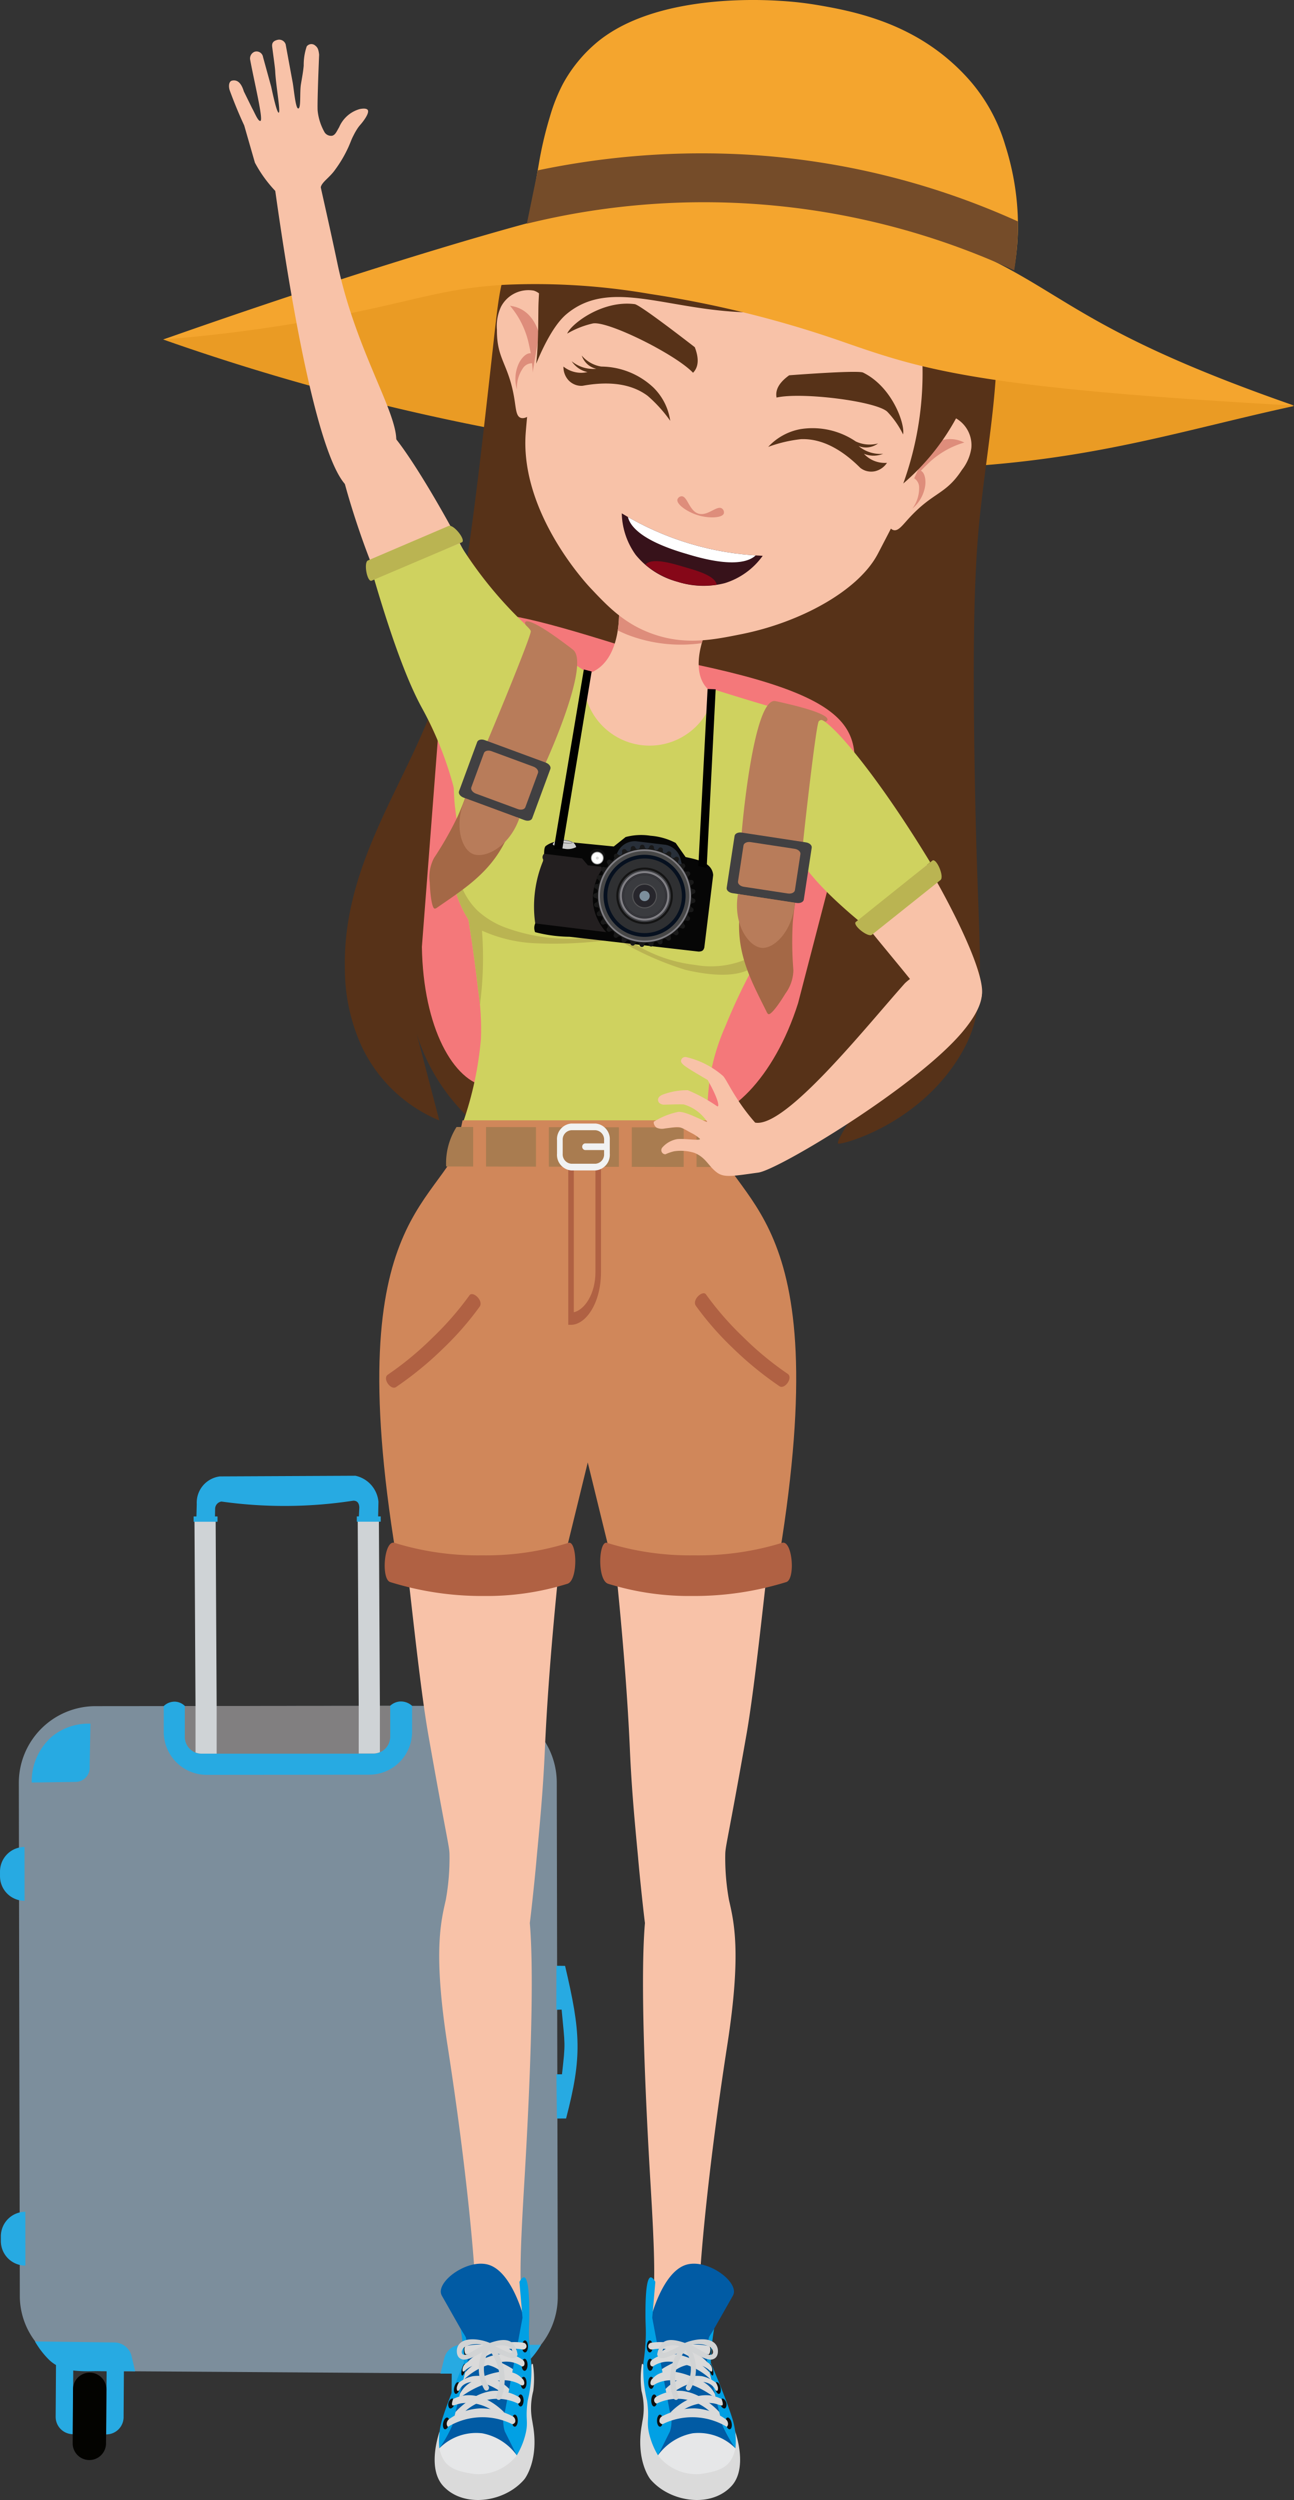 <svg xmlns="http://www.w3.org/2000/svg" xmlns:xlink="http://www.w3.org/1999/xlink" width="129.346" height="249.743" viewBox="0 0 129.346 249.743">
  <rect x="0" y="0" width="129.346" height="249.743" fill="#333333" stroke="none"/>
  <defs>
    <clipPath id="clip-path">
      <path id="Trazado_699689" data-name="Trazado 699689" d="M121.742,132.173l-6.941-2.061a3.658,3.658,0,0,1-.35-.252c-2.253-2.17.136-6.746.36-7.164l-9.3-1.417c.054.837.285,5.479-2.672,6.841a4.121,4.121,0,0,1-.464.161l-6.83-.1a14.681,14.681,0,0,0,26.193,3.993Z" transform="translate(-95.549 -121.278)" fill="none"/>
    </clipPath>
    <clipPath id="clip-path-2">
      <path id="Trazado_699701" data-name="Trazado 699701" d="M118.063,110.46a29.439,29.439,0,0,1-6.777-3.018,7.38,7.38,0,0,0,1.368,4.113,7.566,7.566,0,0,0,4.2,2.719,7.319,7.319,0,0,0,8.523-2.593A29.323,29.323,0,0,1,118.063,110.46Z" transform="translate(-111.286 -107.442)" fill="none"/>
    </clipPath>
    <clipPath id="clip-path-3">
      <path id="Trazado_699711" data-name="Trazado 699711" d="M110.726,177.832a33.351,33.351,0,0,1,.021-3.705,25.789,25.789,0,0,1,.3-2.82,21.382,21.382,0,0,1,1.471-4.7,58.273,58.273,0,0,1,2.82-5.956,10.148,10.148,0,0,0,2.782-3.407,11.5,11.5,0,0,0,1.209-5.643c.186-.335.42-.779.669-1.316.015-.032.182-.373.333-.759a34.883,34.883,0,0,0,2.111-8.237c.119-.831.223-1.75.319-2.721a5.63,5.63,0,0,0-.888-1.6,5.4,5.4,0,0,0-3.1-1.8c-1.946-.508-4.355-1.25-7.307-2.17a6.609,6.609,0,0,1-13.076-1.928c-2.889,0-8.278-.761-10.191-.851-.755-.035.874.625-.491,1.541a5.625,5.625,0,0,0-1.324,1.26c-.2.956-.372,1.864-.506,2.693a34.863,34.863,0,0,0-.439,8.491c.029.42.14,1.153.225,1.871a12.376,12.376,0,0,0-.47,5.362,11.128,11.128,0,0,0,1.645,4.533c.463,2.871.766,5.259.962,6.983a26.113,26.113,0,0,1,.282,4.915,34.367,34.367,0,0,1-1.806,8.409C94.34,177.526,102.662,176.584,110.726,177.832Z" transform="translate(-85.086 -130.217)" fill="none"/>
    </clipPath>
  </defs>
  <g id="Grupo_950465" data-name="Grupo 950465" transform="translate(0 0)">
    <g id="Grupo_950436" data-name="Grupo 950436" transform="translate(0 147.42)">
      <path id="Trazado_699626" data-name="Trazado 699626" d="M65.012,356.962,26.7,356.7a7.524,7.524,0,0,1-7.8-7.365l-.1-51.375a7.671,7.671,0,0,1,7.664-7.679l38.43-.036a7.671,7.671,0,0,1,7.678,7.664l.1,51.376A7.671,7.671,0,0,1,65.012,356.962Z" transform="translate(-16.919 -267.262)" fill="#7c8e9c"/>
      <path id="Trazado_699627" data-name="Trazado 699627" d="M45.324,296.911l16.243-.016a4.291,4.291,0,0,0,4.286-4.295l0-2.582a1.668,1.668,0,0,0-1.233-.434,1.628,1.628,0,0,0-.968.436q0,1.542,0,3.083a1.671,1.671,0,0,1-1.67,1.673l-17.163.016a1.672,1.672,0,0,1-1.673-1.67l0-3.084a1.521,1.521,0,0,0-.929-.435,1.566,1.566,0,0,0-1.189.437q0,1.291,0,2.582A4.292,4.292,0,0,0,45.324,296.911Z" transform="translate(-24.66 -267.03)" fill="#27aae2"/>
      <path id="Trazado_699628" data-name="Trazado 699628" d="M44.279,293.36a1.672,1.672,0,0,0,1.673,1.67l17.162-.016a1.672,1.672,0,0,0,1.67-1.673l0-3.083-20.506.02Z" transform="translate(-25.792 -267.266)" fill="#817f80"/>
      <g id="Grupo_950433" data-name="Grupo 950433" transform="translate(18.484 4.41)">
        <rect id="Rectángulo_338072" data-name="Rectángulo 338072" width="14.194" height="4.755" transform="translate(3.179 18.591)" fill="#817f80"/>
        <path id="Trazado_699629" data-name="Trazado 699629" d="M74.182,290.258l0,4.622a1.671,1.671,0,0,0,1.017-1.54l0-3.083Z" transform="translate(-54.694 -271.676)" fill="#817f80"/>
        <path id="Trazado_699630" data-name="Trazado 699630" d="M44.276,290.287l0,3.084a1.669,1.669,0,0,0,1.06,1.551l0-4.635Z" transform="translate(-44.276 -271.687)" fill="#817f80"/>
        <g id="Grupo_950432" data-name="Grupo 950432" transform="translate(0.961)">
          <path id="Trazado_699631" data-name="Trazado 699631" d="M45.849,280.345l0,4.635a1.668,1.668,0,0,0,.613.119h1.5l0-4.755-.1-18.593-2.117,0Z" transform="translate(-45.751 -261.745)" fill="#cfd3d6"/>
          <path id="Trazado_699632" data-name="Trazado 699632" d="M70.782,261.745l.1,18.582,0,4.755h1.464a1.652,1.652,0,0,0,.653-.134l0-4.622-.1-18.582Z" transform="translate(-54.471 -261.743)" fill="#cfd3d6"/>
        </g>
      </g>
      <rect id="Rectángulo_338073" data-name="Rectángulo 338073" width="2.389" height="0.529" transform="translate(19.354 4.068)" fill="#27aae2"/>
      <rect id="Rectángulo_338074" data-name="Rectángulo 338074" width="2.389" height="0.529" transform="translate(35.666 4.063)" fill="#27aae2"/>
      <path id="Trazado_699633" data-name="Trazado 699633" d="M46.035,259.225l.036-1.43a2.646,2.646,0,0,1,2.3-2.751l13.559-.068a2.939,2.939,0,0,1,2.305,2.6l-.036,1.671-1.931-.035.055-1.077c-.026-.395-.179-.664-.595-.668a45.3,45.3,0,0,1-13.188.087.747.747,0,0,0-.631.687l-.018,1.04Z" transform="translate(-26.405 -254.975)" fill="#27aae2"/>
      <path id="Trazado_699634" data-name="Trazado 699634" d="M101.258,330.1l.864.009c1.557,6.624,1.724,9.047.1,15.245l-.918.006-.049-4.421h.557c.368-3.287.3-2.786-.036-6.463l-.529.019Z" transform="translate(-45.637 -281.145)" fill="#27aae2"/>
      <path id="Trazado_699635" data-name="Trazado 699635" d="M18.365,317.265h0a2.452,2.452,0,0,1-2.454-2.449v-.474a2.452,2.452,0,0,1,2.449-2.454h0Z" transform="translate(-15.91 -274.802)" fill="#27aae2"/>
      <path id="Trazado_699636" data-name="Trazado 699636" d="M18.495,373.189h0a2.452,2.452,0,0,1-2.454-2.449v-.473a2.452,2.452,0,0,1,2.449-2.455h0Z" transform="translate(-15.955 -294.284)" fill="#27aae2"/>
      <path id="Trazado_699637" data-name="Trazado 699637" d="M30.283,355.06a.631.631,0,0,1-.632-.631l-.1-51.487a.631.631,0,1,1,1.263,0l.1,51.487A.631.631,0,0,1,30.283,355.06Zm3.826-.635-.1-51.487a.631.631,0,0,0-1.263,0l.1,51.487a.631.631,0,0,0,1.263,0Zm3.194,0-.1-51.487a.632.632,0,1,0-1.264,0l.1,51.487a.631.631,0,1,0,1.263,0Zm3.195,0-.1-51.487a.632.632,0,0,0-1.264,0l.1,51.487a.631.631,0,0,0,1.263,0Zm3.166-20.33-.07-31.16a.631.631,0,0,0-1.263,0l.1,51.487a.631.631,0,1,0,1.263,0l-.029-20.327m3.224,20.324-.1-51.487a.632.632,0,1,0-1.264,0l.1,51.487a.632.632,0,1,0,1.264,0Zm3.194,0-.1-51.487a.632.632,0,0,0-1.264,0l.1,51.487a.631.631,0,0,0,1.263,0Zm3.195,0-.1-51.487a.631.631,0,1,0-1.263,0l.1,51.487a.631.631,0,1,0,1.263,0Zm3.195,0-.1-51.487a.632.632,0,1,0-1.264,0l.1,51.487a.632.632,0,1,0,1.264,0Zm3.195,0-.1-51.487a.632.632,0,0,0-1.264,0l.1,51.487a.632.632,0,0,0,1.264,0Zm3.194,0-.1-51.487a.632.632,0,1,0-1.264,0l.1,51.487a.631.631,0,1,0,1.263,0Zm3.195,0-.1-51.487a.632.632,0,0,0-1.264,0l.1,51.487a.632.632,0,0,0,1.264,0Zm3.195,0-.1-51.487a.632.632,0,0,0-1.264,0l.1,51.487a.632.632,0,0,0,1.264,0Z" transform="translate(-20.662 -271.452)" fill="#7c8e9c" style="mix-blend-mode: multiply;isolation: isolate"/>
      <path id="Trazado_699638" data-name="Trazado 699638" d="M90.158,292.925a5.766,5.766,0,0,1,3.875,1.3,5.941,5.941,0,0,1,2.006,4.568l-4.4-.054a1.42,1.42,0,0,1-1.394-1.551Q90.2,295.057,90.158,292.925Z" transform="translate(-41.776 -268.194)" fill="#27aae2"/>
      <path id="Trazado_699639" data-name="Trazado 699639" d="M26.647,292.982a5.764,5.764,0,0,0-3.872,1.309,5.942,5.942,0,0,0-2,4.572l4.4-.062a1.421,1.421,0,0,0,1.391-1.554Q26.605,295.115,26.647,292.982Z" transform="translate(-17.605 -268.214)" fill="#27aae2"/>
      <g id="Grupo_950434" data-name="Grupo 950434" transform="translate(44.024 86.811)">
        <path id="Trazado_699640" data-name="Trazado 699640" d="M83.469,391.083l.411-1.649a1.8,1.8,0,0,1,1.647-1.237l8,.009a8.732,8.732,0,0,1-1.368,1.752,3.565,3.565,0,0,1-1.051.717c-.953.6-3.576.413-3.69.414C86.091,391.094,84.8,391.076,83.469,391.083Z" transform="translate(-83.469 -388.196)" fill="#27aae2"/>
        <path id="Trazado_699641" data-name="Trazado 699641" d="M92.909,397.673h0a1.728,1.728,0,0,0,1.739-1.716l.046-7-1.727-.011Z" transform="translate(-86.758 -388.457)" fill="#27aae2"/>
        <path id="Trazado_699642" data-name="Trazado 699642" d="M86.874,397.633h0a1.727,1.727,0,0,1-1.716-1.739l.046-7,1.727.011Z" transform="translate(-84.057 -388.439)" fill="#27aae2"/>
        <path id="Trazado_699643" data-name="Trazado 699643" d="M89.456,401.605h0a1.666,1.666,0,0,1-1.655-1.677l.036-5.4a1.666,1.666,0,0,1,1.677-1.656h0a1.667,1.667,0,0,1,1.656,1.677l-.036,5.4A1.666,1.666,0,0,1,89.456,401.605Z" transform="translate(-84.978 -389.826)" fill="#030300"/>
      </g>
      <g id="Grupo_950435" data-name="Grupo 950435" transform="translate(3.494 86.488)">
        <path id="Trazado_699644" data-name="Trazado 699644" d="M31.291,390.681l-.386-1.625a1.8,1.8,0,0,0-1.631-1.26l-8-.1a8.7,8.7,0,0,0,1.346,1.77,3.531,3.531,0,0,0,1.042.73c.944.611,3.57.461,3.684.462C28.671,390.687,29.963,390.656,31.291,390.681Z" transform="translate(-21.272 -387.7)" fill="#27aae2"/>
        <path id="Trazado_699645" data-name="Trazado 699645" d="M26.165,397.235h0a1.729,1.729,0,0,1-1.716-1.739l.046-7,1.727.012Z" transform="translate(-22.379 -387.977)" fill="#27aae2"/>
        <path id="Trazado_699646" data-name="Trazado 699646" d="M32.2,397.274h0a1.727,1.727,0,0,0,1.739-1.716l.046-7-1.727-.012Z" transform="translate(-25.079 -387.994)" fill="#27aae2"/>
        <path id="Trazado_699647" data-name="Trazado 699647" d="M28.714,401.206h0a1.666,1.666,0,0,0,1.677-1.655l.035-5.4a1.667,1.667,0,0,0-1.655-1.677h0a1.667,1.667,0,0,0-1.677,1.656l-.035,5.4A1.665,1.665,0,0,0,28.714,401.206Z" transform="translate(-23.288 -389.364)" fill="#030300"/>
      </g>
    </g>
    <path id="Trazado_699648" data-name="Trazado 699648" d="M40.941,77.131a230.27,230.27,0,0,0,60.426,12.506c26.339,1.829,37.386-2.562,52.6-5.859-3.014-.924-7.78-2.343-13.663-3.9-22.609-5.99-36.436-11.2-65.29-9.123A155.5,155.5,0,0,0,40.941,77.131Z" transform="translate(-24.63 -43.216)" fill="#ea9b24"/>
    <path id="Trazado_699649" data-name="Trazado 699649" d="M125.357,45.591a19.479,19.479,0,0,0-3.671-7.078,11.189,11.189,0,0,0-3.3-3.155c-2.47-1.413-3.982-1.123-8.519-.353-9.464,1.606-10.089.688-13.508,2.64-.443.253-4.053,9.6-6.669,12.79-5.252,6.4-5.194,7.041-6.046,14.674-2.239,20.067-3.359,30.1-6.893,38.343-3.261,7.6-8.167,14.806-7.941,24.08a18.594,18.594,0,0,0,1.695,7.736,14.891,14.891,0,0,0,7.742,7.36l-2.266-8.671a19.559,19.559,0,0,0,5.289,8.48,9.551,9.551,0,0,0,6.582,2.457q-.339-2.593-.68-5.188c2.557,2.564,7.945,7.1,15.626,7.368,8.846.311,15.76-5.205,18.677-7.858-1.816,2.732-3.517,5.408-3.382,5.7a.093.093,0,0,0,.038.024c.433.129,8.13-1.948,12.243-8.913,2.812-4.761,1.792-8.155,1.446-25.322-.313-15.51-.126-23.212.513-28.927.911-8.147,2.024-13.05,1.607-21.762-.353-7.363-1.522-11.693-4.363-13.532A6.368,6.368,0,0,0,125.357,45.591Z" transform="translate(-34.335 -30.7)" fill="#573218"/>
    <path id="Trazado_699650" data-name="Trazado 699650" d="M107.775,173.221l-20.623-3.143c-3.36-.512-6.39-5.867-6.526-13.969l2.007-26.1c1.253-8.628,1.17-9.362,21.383-2.9,22.147,4.109,20.465,7.751,19.26,15.2l-5.047,19.422C115.841,169.277,111.134,173.734,107.775,173.221Z" transform="translate(-38.455 -61.517)" fill="#f4787a"/>
    <g id="Grupo_950441" data-name="Grupo 950441" transform="translate(38.781 109.194)">
      <g id="Grupo_950438" data-name="Grupo 950438" transform="translate(0)">
        <path id="Trazado_699651" data-name="Trazado 699651" d="M77.076,241.513c-1.149-8.3-3.56-26.516,1.116-33.107.921-1.3,1.756-2.657,2.674-3.957,1.737-2.458,2.9-3.89,3.511-6.241a11.818,11.818,0,0,0,.334-1.894q2.478,3.287,4.991,6.895,2.26,3.251,4.279,6.393c-.133,4.795.687,12.511.554,17.305,0,0-2.754,19.612-3.425,34.934-.173,3.976-.48,7.233-.818,10.792-.031.386-.088,1.006-.159,1.723v.005c-.176,1.776-.43,4.122-.531,4.861.508,5.885-.089,18.239-.558,26.06-.39,6.5-.466,9.41-.251,11.814l-.012,0c.043.474.1.932.164,1.4.717,1.4-4.588,5.118-4.5,1.78a10.694,10.694,0,0,1-.24-3.531c-.005-.187-.014-.482-.027-.842-.081-2.367-.74-11.186-2.815-24.548-1.436-9.246-.639-12.321-.161-14.436a23.3,23.3,0,0,0,.371-4.614c-.023-.812-.3-1.6-2.113-11.871C78.542,255.212,77.522,244.736,77.076,241.513Z" transform="translate(-75.424 -196.313)" fill="#f8c2a8"/>
        <g id="Grupo_950437" data-name="Grupo 950437" transform="translate(4.666 116.942)">
          <path id="Trazado_699652" data-name="Trazado 699652" d="M92.277,391.188a.067.067,0,0,1,.133.009,9.446,9.446,0,0,1,.033,2.634,6.841,6.841,0,0,0-.22,1.972,6.736,6.736,0,0,0,.117,1.019c.038.215.061.373.068.408.631,3.549-.831,5.4-.831,5.4a3.6,3.6,0,0,1-.323.353c-2.015,2-5.666,2.421-7.626.538a2.88,2.88,0,0,1-.449-.521c-1.139-1.713-.334-4.415-.094-5.154a4.05,4.05,0,0,0,.14,1.563A3.792,3.792,0,0,0,85.6,401.8c2.408.833,5.528-1.525,6.039-4.1.214-1.078-.158-1.55.028-3.574A13.356,13.356,0,0,1,92.277,391.188Z" transform="translate(-82.585 -381.125)" fill="#dadada"/>
          <path id="Trazado_699653" data-name="Trazado 699653" d="M83.574,379a.88.88,0,0,1-.126-.437c-.007-1.348,2.848-3.278,4.789-2.678,2.412.746,3.558,5.468,3.558,5.468h0l-.749,13.564-7.743-.7,2.755-9.408-.106-1.617Z" transform="translate(-82.835 -375.774)" fill="#015ba4"/>
          <path id="Trazado_699654" data-name="Trazado 699654" d="M94.724,378.319c.234-.4.387-.471.487-.448.5.117.5,2.792.5,3.725,0,1.119-.074,1.52-.014,2.656.042.8.122,1.443.182,1.866.007.053.018.135.028.235a12.915,12.915,0,0,1-.351,3.815c-.282,1.943.117,2.066-.253,3.479a7.619,7.619,0,0,1-.843,2l-1.194-2.387a3.14,3.14,0,0,1-.154-.84,3.2,3.2,0,0,1,.182-1.227q.869-4.645,1.739-9.29Z" transform="translate(-86.251 -376.503)" fill="#01a0e4"/>
          <path id="Trazado_699655" data-name="Trazado 699655" d="M85.414,385.748c.168.295.49.758.525.888a8.879,8.879,0,0,1,.164,2.5q-.764,3.139-1.528,6.278a13.53,13.53,0,0,1-1.29,2.283,7.537,7.537,0,0,1,.346-3.1c.338-1.063,1.073-3.008,2.116-5.457A23.9,23.9,0,0,0,85.414,385.748Z" transform="translate(-82.816 -379.249)" fill="#01a0e4"/>
          <path id="Trazado_699656" data-name="Trazado 699656" d="M87.591,401.745a5.547,5.547,0,0,1,3.455,2.2,4.846,4.846,0,0,1-4.241,1.866c-2.174-.317-3.1-.773-3.5-2.566A5.189,5.189,0,0,1,87.591,401.745Z" transform="translate(-82.835 -384.803)" fill="#e6e7e8"/>
          <path id="Trazado_699657" data-name="Trazado 699657" d="M92.354,388.129c0,.334-.132.605-.3.605s-.295-.271-.295-.605.132-.6.295-.6S92.354,387.8,92.354,388.129Zm-.337,1.235c-.163,0-.3.271-.3.605s.132.6.3.6.295-.271.295-.6S92.18,389.364,92.017,389.364Zm-.1,1.8c-.163,0-.3.27-.3.6s.132.605.3.605.295-.271.295-.605S92.081,391.163,91.918,391.163Zm-.3,1.765c-.162,0-.295.271-.295.6s.132.605.295.605.3-.271.3-.605S91.779,392.927,91.616,392.927Zm-.583,2.017c-.163,0-.295.271-.295.605s.132.6.295.6.3-.271.3-.6S91.2,394.944,91.033,394.944Zm-6.717.294c-.156-.056-.347.158-.428.478s-.019.625.137.681.347-.158.428-.478S84.473,395.295,84.316,395.239Zm.506-1.9c-.152-.038-.383.217-.428.478-.033.19.017.465.169.508s.323-.142.4-.305C85.079,393.748,84.984,393.374,84.822,393.334Zm.58-1.634c-.145-.052-.328.165-.409.485s-.028.622.117.674.328-.165.408-.485S85.547,391.752,85.4,391.7Zm.654-1.831c-.091-.033-.231.2-.311.519s-.072.606.02.639.231-.2.311-.52S86.147,389.9,86.055,389.869Zm.051-1.859c-.1-.007-.171.228-.166.525s.088.543.185.549.172-.228.167-.525S86.2,388.017,86.106,388.01Z" transform="translate(-83.026 -379.867)" fill="#0f0f0f"/>
          <path id="Trazado_699658" data-name="Trazado 699658" d="M93.19,387.851a.363.363,0,0,1,.325.42.359.359,0,0,1-.378.262,5.376,5.376,0,0,0-3.92.832c-.548.146-1.06.286-1.608.431a7.011,7.011,0,0,1,2.786-1.711,6.653,6.653,0,0,1,1.579-.286A6.277,6.277,0,0,1,93.19,387.851Z" transform="translate(-84.335 -379.96)" fill="#dadada"/>
          <path id="Trazado_699659" data-name="Trazado 699659" d="M87.327,388.312a.225.225,0,0,0-.051.023c-.2.125-.117.531-.07.673a.192.192,0,0,0,.1.134.144.144,0,0,0,.09,0,7.142,7.142,0,0,1,.891-.158,7.277,7.277,0,0,1,2.7.215l1.258.117.032-.2a3.132,3.132,0,0,0-.955-.657,4.336,4.336,0,0,0-1.84-.286c-.6-.009-1.03,0-1.218.012A9.058,9.058,0,0,0,87.327,388.312Z" transform="translate(-84.174 -380.094)" fill="#dadada"/>
          <path id="Trazado_699660" data-name="Trazado 699660" d="M92.928,390.212a.439.439,0,0,1,.118.555.313.313,0,0,1-.216.1c-.025-.02-.065-.051-.115-.086a2.772,2.772,0,0,0-1.909-.365,6.37,6.37,0,0,0-3.7,1.688c-.059.056-.108.1-.141.136q.074-.309.151-.616c.014-.056.027-.111.042-.167a5.808,5.808,0,0,1,3.183-1.786,3.518,3.518,0,0,1,2.047.22A2.993,2.993,0,0,1,92.928,390.212Z" transform="translate(-84.111 -380.594)" fill="#dadada"/>
          <path id="Trazado_699661" data-name="Trazado 699661" d="M87.12,390.82a.734.734,0,0,0-.126.146c-.156.237-.173.569-.079.613.029.014.083.005.189-.094a2.389,2.389,0,0,1,.758-.471,2.473,2.473,0,0,1,1.045-.154,3.238,3.238,0,0,1,1.985.872,4.245,4.245,0,0,1,.925.044l.078-.435c-.091-.059-.211-.136-.355-.22,0,0-.09-.053-.182-.1-.324-.176-.586-.3-.687-.339a4.311,4.311,0,0,0-1.658-.45,2.761,2.761,0,0,0-1.755.479C87.2,390.753,87.151,390.793,87.12,390.82Z" transform="translate(-84.073 -380.809)" fill="#dadada"/>
          <path id="Trazado_699662" data-name="Trazado 699662" d="M92.608,392.97a.642.642,0,0,1,.252.464.266.266,0,0,1-.079.22.252.252,0,0,1-.263,0,2.725,2.725,0,0,0-.291-.169A3.5,3.5,0,0,0,90,393.266a8.746,8.746,0,0,0-3.323,1.473c-.094.025-.231.054-.325.079.014-.066.039-.152.068-.276a2.86,2.86,0,0,1,1.445-1.336c1.284-.642,3.241-1.376,4.459-.487A2.059,2.059,0,0,1,92.608,392.97Z" transform="translate(-83.898 -381.534)" fill="#dadada"/>
          <path id="Trazado_699663" data-name="Trazado 699663" d="M86.179,393.632a1.482,1.482,0,0,0-.163.351.624.624,0,0,0-.01.414.105.105,0,0,0,.05.047c.068.028.149-.044.157-.052a1.454,1.454,0,0,1,.388-.5c.764-.619,2.21-.375,3.632.556.337.062.581.114.918.176l.047-.253.022-.109a4.329,4.329,0,0,0-3.635-1.28A3.465,3.465,0,0,0,86.179,393.632Z" transform="translate(-83.764 -381.747)" fill="#dadada"/>
          <path id="Trazado_699664" data-name="Trazado 699664" d="M92.012,395.849a.444.444,0,0,1,.22.267.376.376,0,0,1-.087.329.337.337,0,0,1-.163.09,4.792,4.792,0,0,0-2.5-.461,4.851,4.851,0,0,0-2.859,1.3,6.066,6.066,0,0,0-.66.241c-.115.049-.224.1-.327.153.033-.132.065-.264.1-.4a7.547,7.547,0,0,1,1.285-1.1,5.068,5.068,0,0,1,2.4-1A4.449,4.449,0,0,1,92.012,395.849Z" transform="translate(-83.648 -382.561)" fill="#dadada"/>
          <path id="Trazado_699665" data-name="Trazado 699665" d="M85.361,396.317c-.061.164-.191.547-.067.633a.166.166,0,0,0,.138,0c.244-.066.483-.155.732-.2a4.528,4.528,0,0,1,2.971.617l1.352.313c-.28-.295-1.986-2.031-4.1-1.7A3.569,3.569,0,0,0,85.361,396.317Z" transform="translate(-83.511 -382.801)" fill="#dadada"/>
          <path id="Trazado_699666" data-name="Trazado 699666" d="M84.55,399.8a6.691,6.691,0,0,1,6.443-.26.43.43,0,0,0,.28-.212.524.524,0,0,0-.244-.585,7.212,7.212,0,0,0-1.359-.528,6.612,6.612,0,0,0-1.9-.261,5.761,5.761,0,0,0-3.119,1.091.6.6,0,0,0-.216.507A.5.5,0,0,0,84.55,399.8Z" transform="translate(-83.226 -383.501)" fill="#dadada"/>
          <path id="Trazado_699667" data-name="Trazado 699667" d="M91.345,393.621a.237.237,0,0,1-.1-.022.288.288,0,0,1-.136-.366,4.7,4.7,0,0,0,.162-2.9,4.354,4.354,0,0,0-.878-1.671,3.577,3.577,0,0,0-.527,2,3.5,3.5,0,0,0,.467,1.6.294.294,0,0,1-.08.385.244.244,0,0,1-.354-.087,4.084,4.084,0,0,1-.545-1.873,4.2,4.2,0,0,1,.811-2.625.252.252,0,0,1,.182-.1.24.24,0,0,1,.194.075,4.916,4.916,0,0,1,1.223,2.145,5.307,5.307,0,0,1-.182,3.28A.256.256,0,0,1,91.345,393.621Z" transform="translate(-84.941 -380.016)" fill="#d1d3d4"/>
          <path id="Trazado_699668" data-name="Trazado 699668" d="M91.672,387.9c-.409-.6-1.25-.571-2.384-.172-.992-.43-2.978-.716-3.279.566,0,0-.2.918.557,1.084s2.633-1.163,2.633-1.163a7.98,7.98,0,0,0,2,.979c.528.136.785.01.856-.3A2.168,2.168,0,0,0,91.672,387.9Zm-4.657.972c-.613.208-.7-.327-.3-.708a2.51,2.51,0,0,1,1.925-.224Zm4.5-.187c-.119.185-.98-.283-1.694-.639a2.347,2.347,0,0,1,1.238.016A.528.528,0,0,1,91.512,388.684Z" transform="translate(-83.769 -379.812)" fill="#d1d3d4"/>
        </g>
      </g>
      <g id="Grupo_950440" data-name="Grupo 950440" transform="translate(20.739)">
        <path id="Trazado_699669" data-name="Trazado 699669" d="M124.724,241.513c1.149-8.3,3.56-26.516-1.116-33.107-.921-1.3-1.756-2.657-2.675-3.957-1.737-2.458-2.9-3.89-3.51-6.241a11.817,11.817,0,0,1-.334-1.894q-2.478,3.287-4.991,6.895-2.26,3.251-4.28,6.393c.134,4.795-.686,12.511-.553,17.305,0,0,2.754,19.612,3.425,34.934.173,3.976.48,7.233.818,10.792.031.386.088,1.006.159,1.723v.005c.176,1.776.43,4.122.531,4.861-.508,5.885.089,18.239.558,26.06.39,6.5.466,9.41.251,11.814l.012,0c-.043.474-.1.932-.164,1.4-.717,1.4,4.588,5.118,4.5,1.78a10.693,10.693,0,0,0,.24-3.531c.005-.187.014-.482.027-.842.081-2.367.74-11.186,2.815-24.548,1.436-9.246.639-12.321.161-14.436a23.3,23.3,0,0,1-.371-4.614c.023-.812.3-1.6,2.112-11.871C123.258,255.212,124.278,244.736,124.724,241.513Z" transform="translate(-107.25 -196.313)" fill="#f8c2a8"/>
        <g id="Grupo_950439" data-name="Grupo 950439" transform="translate(4.479 116.942)">
          <path id="Trazado_699670" data-name="Trazado 699670" d="M114.412,391.188a.067.067,0,0,0-.133.009,9.444,9.444,0,0,0-.033,2.634,6.841,6.841,0,0,1,.22,1.972,6.733,6.733,0,0,1-.117,1.019c-.038.215-.061.373-.068.408-.631,3.549.831,5.4.831,5.4a3.607,3.607,0,0,0,.323.353c2.016,2,5.666,2.421,7.626.538a2.88,2.88,0,0,0,.449-.521c1.139-1.713.334-4.415.094-5.154a4.05,4.05,0,0,1-.14,1.563,3.793,3.793,0,0,1-2.374,2.387c-2.408.833-5.528-1.525-6.039-4.1-.214-1.078.158-1.55-.028-3.574A13.355,13.355,0,0,0,114.412,391.188Z" transform="translate(-114.124 -381.125)" fill="#dadada"/>
          <path id="Trazado_699671" data-name="Trazado 699671" d="M123.911,379a.88.88,0,0,0,.126-.437c.007-1.348-2.848-3.278-4.789-2.678-2.412.746-3.558,5.468-3.558,5.468h0l.749,13.564,7.743-.7-2.755-9.408.106-1.617Z" transform="translate(-114.67 -375.774)" fill="#015ba4"/>
          <path id="Trazado_699672" data-name="Trazado 699672" d="M115.78,378.319c-.234-.4-.387-.471-.487-.448-.5.117-.5,2.792-.5,3.725,0,1.119.074,1.52.014,2.656-.042.8-.122,1.443-.182,1.866-.007.053-.018.135-.028.235a12.915,12.915,0,0,0,.351,3.815c.282,1.943-.117,2.066.253,3.479a7.618,7.618,0,0,0,.843,2l1.194-2.387a3.139,3.139,0,0,0,.154-.84,3.209,3.209,0,0,0-.182-1.227q-.869-4.645-1.739-9.29Z" transform="translate(-114.272 -376.503)" fill="#01a0e4"/>
          <path id="Trazado_699673" data-name="Trazado 699673" d="M125.068,385.748c-.169.295-.49.758-.525.888a8.9,8.9,0,0,0-.163,2.5q.763,3.139,1.528,6.278a13.53,13.53,0,0,0,1.29,2.283,7.537,7.537,0,0,0-.346-3.1c-.338-1.063-1.073-3.008-2.116-5.457A23.9,23.9,0,0,1,125.068,385.748Z" transform="translate(-117.685 -379.249)" fill="#01a0e4"/>
          <path id="Trazado_699674" data-name="Trazado 699674" d="M120.295,401.745a5.547,5.547,0,0,0-3.455,2.2,4.846,4.846,0,0,0,4.241,1.866c2.174-.317,3.1-.773,3.5-2.566A5.19,5.19,0,0,0,120.295,401.745Z" transform="translate(-115.07 -384.803)" fill="#e6e7e8"/>
          <path id="Trazado_699675" data-name="Trazado 699675" d="M115.127,388.129c0,.334.132.605.3.605s.295-.271.295-.605-.132-.6-.295-.6S115.127,387.8,115.127,388.129Zm.337,1.235c.163,0,.3.271.3.605s-.132.6-.3.6-.295-.271-.295-.6S115.3,389.364,115.464,389.364Zm.1,1.8c.163,0,.3.27.3.6s-.132.605-.3.605-.295-.271-.295-.605S115.4,391.163,115.562,391.163Zm.3,1.765c.163,0,.3.271.3.6s-.132.605-.3.605-.295-.271-.295-.605S115.7,392.927,115.864,392.927Zm.583,2.017c.163,0,.295.271.295.605s-.132.6-.295.6-.3-.271-.3-.6S116.284,394.944,116.447,394.944Zm6.716.294c.156-.056.348.158.429.478s.019.625-.137.681-.348-.158-.428-.478S123.008,395.295,123.164,395.239Zm-.505-1.9c.152-.038.382.217.428.478.033.19-.017.465-.169.508s-.323-.142-.4-.305C122.4,393.748,122.5,393.374,122.659,393.334Zm-.58-1.634c.145-.052.328.165.409.485s.028.622-.117.674-.328-.165-.408-.485S121.934,391.752,122.079,391.7Zm-.654-1.831c.091-.033.231.2.311.519s.072.606-.02.639-.231-.2-.311-.52S121.333,389.9,121.425,389.869Zm-.051-1.859c.1-.007.172.228.167.525s-.088.543-.186.549-.171-.228-.166-.525S121.276,388.017,121.374,388.01Z" transform="translate(-114.473 -379.867)" fill="#0f0f0f"/>
          <path id="Trazado_699676" data-name="Trazado 699676" d="M115.673,387.851a.363.363,0,0,0-.325.42.359.359,0,0,0,.378.262,5.376,5.376,0,0,1,3.92.832c.547.146,1.06.286,1.608.431a7.011,7.011,0,0,0-2.786-1.711,6.653,6.653,0,0,0-1.579-.286A6.277,6.277,0,0,0,115.673,387.851Z" transform="translate(-114.548 -379.96)" fill="#dadada"/>
          <path id="Trazado_699677" data-name="Trazado 699677" d="M121.954,388.312a.225.225,0,0,1,.051.023c.2.125.117.531.07.673a.2.2,0,0,1-.1.134.144.144,0,0,1-.09,0,7.141,7.141,0,0,0-.891-.158,7.277,7.277,0,0,0-2.7.215l-1.259.117-.031-.2a3.132,3.132,0,0,1,.955-.657,4.336,4.336,0,0,1,1.84-.286c.6-.009,1.03,0,1.218.012A9.059,9.059,0,0,1,121.954,388.312Z" transform="translate(-115.126 -380.094)" fill="#dadada"/>
          <path id="Trazado_699678" data-name="Trazado 699678" d="M115.816,390.212a.44.44,0,0,0-.119.555.315.315,0,0,0,.216.1c.025-.02.065-.051.115-.086a2.772,2.772,0,0,1,1.909-.365,6.37,6.37,0,0,1,3.7,1.688c.059.056.108.1.141.136q-.074-.309-.151-.616c-.014-.056-.028-.111-.042-.167a5.808,5.808,0,0,0-3.183-1.786,3.518,3.518,0,0,0-2.047.22A2.993,2.993,0,0,0,115.816,390.212Z" transform="translate(-114.652 -380.594)" fill="#dadada"/>
          <path id="Trazado_699679" data-name="Trazado 699679" d="M122.213,390.82a.734.734,0,0,1,.126.146c.156.237.173.569.079.613-.029.014-.083.005-.189-.094a2.388,2.388,0,0,0-.758-.471,2.473,2.473,0,0,0-1.045-.154,3.238,3.238,0,0,0-1.985.872,4.245,4.245,0,0,0-.925.044c-.026-.145-.051-.29-.078-.435.091-.059.21-.136.355-.22,0,0,.09-.053.182-.1.324-.176.586-.3.687-.339a4.311,4.311,0,0,1,1.658-.45,2.761,2.761,0,0,1,1.755.479C122.135,390.753,122.181,390.793,122.213,390.82Z" transform="translate(-115.278 -380.809)" fill="#dadada"/>
          <path id="Trazado_699680" data-name="Trazado 699680" d="M115.938,392.97a.642.642,0,0,0-.252.464.266.266,0,0,0,.079.22.252.252,0,0,0,.263,0,2.661,2.661,0,0,1,.291-.169,3.5,3.5,0,0,1,2.226-.219,8.746,8.746,0,0,1,3.323,1.473c.094.025.231.054.325.079-.014-.066-.039-.152-.068-.276a2.86,2.86,0,0,0-1.445-1.336c-1.284-.642-3.241-1.376-4.459-.487A2.02,2.02,0,0,0,115.938,392.97Z" transform="translate(-114.668 -381.534)" fill="#dadada"/>
          <path id="Trazado_699681" data-name="Trazado 699681" d="M123.04,393.632a1.482,1.482,0,0,1,.163.351.624.624,0,0,1,.01.414.105.105,0,0,1-.05.047c-.068.028-.149-.044-.157-.052a1.454,1.454,0,0,0-.388-.5c-.764-.619-2.21-.375-3.632.556-.337.062-.581.114-.918.176-.016-.085-.031-.169-.048-.253-.007-.037-.014-.073-.021-.109a4.329,4.329,0,0,1,3.635-1.28A3.465,3.465,0,0,1,123.04,393.632Z" transform="translate(-115.474 -381.747)" fill="#dadada"/>
          <path id="Trazado_699682" data-name="Trazado 699682" d="M116.482,395.849a.444.444,0,0,0-.22.267.376.376,0,0,0,.087.329.337.337,0,0,0,.163.09,4.792,4.792,0,0,1,2.5-.461,4.852,4.852,0,0,1,2.859,1.3,6.01,6.01,0,0,1,.659.241c.116.049.225.1.328.153-.033-.132-.065-.264-.1-.4a7.547,7.547,0,0,0-1.285-1.1,5.068,5.068,0,0,0-2.4-1A4.448,4.448,0,0,0,116.482,395.849Z" transform="translate(-114.866 -382.561)" fill="#dadada"/>
          <path id="Trazado_699683" data-name="Trazado 699683" d="M123.86,396.317c.061.164.191.547.067.633a.166.166,0,0,1-.137,0c-.244-.066-.483-.155-.732-.2a4.528,4.528,0,0,0-2.971.617l-1.352.313c.28-.295,1.986-2.031,4.1-1.7A3.569,3.569,0,0,1,123.86,396.317Z" transform="translate(-115.73 -382.801)" fill="#dadada"/>
          <path id="Trazado_699684" data-name="Trazado 699684" d="M123.8,399.8a6.691,6.691,0,0,0-6.443-.26.43.43,0,0,1-.28-.212.524.524,0,0,1,.244-.585,7.213,7.213,0,0,1,1.359-.528,6.613,6.613,0,0,1,1.9-.261,5.761,5.761,0,0,1,3.119,1.091.6.6,0,0,1,.216.507A.5.5,0,0,1,123.8,399.8Z" transform="translate(-115.143 -383.501)" fill="#dadada"/>
          <path id="Trazado_699685" data-name="Trazado 699685" d="M119.294,393.621a.238.238,0,0,0,.1-.022.288.288,0,0,0,.136-.366,4.7,4.7,0,0,1-.162-2.9,4.354,4.354,0,0,1,.878-1.671,3.577,3.577,0,0,1,.527,2,3.5,3.5,0,0,1-.467,1.6.294.294,0,0,0,.08.385.244.244,0,0,0,.354-.087,4.084,4.084,0,0,0,.545-1.873,4.2,4.2,0,0,0-.811-2.625.252.252,0,0,0-.182-.1.24.24,0,0,0-.194.075,4.916,4.916,0,0,0-1.223,2.145,5.307,5.307,0,0,0,.182,3.28A.256.256,0,0,0,119.294,393.621Z" transform="translate(-115.717 -380.016)" fill="#d1d3d4"/>
          <path id="Trazado_699686" data-name="Trazado 699686" d="M117.11,387.9c.409-.6,1.25-.571,2.384-.172.992-.43,2.978-.716,3.279.566,0,0,.2.918-.557,1.084s-2.633-1.163-2.633-1.163a7.981,7.981,0,0,1-2,.979c-.528.136-.785.01-.856-.3A2.168,2.168,0,0,1,117.11,387.9Zm4.657.972c.612.208.7-.327.3-.708a2.51,2.51,0,0,0-1.925-.224Zm-4.5-.187c.119.185.98-.283,1.694-.639a2.348,2.348,0,0,0-1.238.016A.528.528,0,0,0,117.269,388.684Z" transform="translate(-115.032 -379.812)" fill="#d1d3d4"/>
        </g>
      </g>
    </g>
    <g id="Grupo_950443" data-name="Grupo 950443" transform="translate(51.895 60.299)">
      <g id="Grupo_950442" data-name="Grupo 950442" clip-path="url(#clip-path)">
        <path id="Trazado_699687" data-name="Trazado 699687" d="M121.742,132.173l-6.941-2.061a3.658,3.658,0,0,1-.35-.252c-2.253-2.17.136-6.746.36-7.164l-9.3-1.417c.054.837.285,5.479-2.672,6.841a4.121,4.121,0,0,1-.464.161l-6.83-.1a14.681,14.681,0,0,0,26.193,3.993Z" transform="translate(-95.549 -121.278)" fill="#f8c2a8"/>
        <path id="Trazado_699688" data-name="Trazado 699688" d="M119.314,124.8a14.843,14.843,0,0,1-7.887-.765,13.48,13.48,0,0,1-1.39-.649q.238-1.563.476-3.125l9.277,1.415Z" transform="translate(-100.596 -120.923)" fill="#de8d7b"/>
      </g>
    </g>
    <g id="Grupo_950451" data-name="Grupo 950451" transform="translate(49.673 5.124)">
      <g id="Grupo_950446" data-name="Grupo 950446" transform="translate(0 23.827)">
        <g id="Grupo_950444" data-name="Grupo 950444" transform="translate(38.67 12.618)">
          <path id="Trazado_699690" data-name="Trazado 699690" d="M159.293,97.9c-1.639,2.525-2.859,2.161-5.334,4.874-.633.694-1.018,1.227-1.458,1.157-.718-.114-1.023-1.741-1.02-2.8.01-3.975,4.421-9.246,6.9-8.534a3.091,3.091,0,0,1,1.849,3.138A4.573,4.573,0,0,1,159.293,97.9Z" transform="translate(-151.481 -92.534)" fill="#f8c2a8"/>
          <path id="Trazado_699691" data-name="Trazado 699691" d="M159.847,96.4c-4.172-2.068-7.946,5.843-7.4,7.322a19.178,19.178,0,0,1,2.394-3.75,1.094,1.094,0,0,1,.489.963,3.428,3.428,0,0,1-.674,2.062,3.7,3.7,0,0,0,1.279-2.258c.091-.657-.055-1.344-.429-1.518.19-.2.386-.4.594-.594A8.709,8.709,0,0,1,159.847,96.4Z" transform="translate(-151.799 -93.762)" fill="#de8d7b"/>
        </g>
        <g id="Grupo_950445" data-name="Grupo 950445">
          <path id="Trazado_699692" data-name="Trazado 699692" d="M92.139,77.167c-.027,3.011,1.192,3.38,1.759,7.008.145.929.171,1.585.577,1.77.661.3,1.814-.888,2.393-1.768,2.186-3.321,1.415-10.151-1.045-10.924a3.089,3.089,0,0,0-3.273,1.6A4.561,4.561,0,0,0,92.139,77.167Z" transform="translate(-92.138 -73.171)" fill="#f8c2a8"/>
          <path id="Trazado_699693" data-name="Trazado 699693" d="M94.142,75.618c4.621.577,3.4,9.257,2.133,10.19a19.169,19.169,0,0,0,.073-4.448,1.093,1.093,0,0,0-.939.534,3.421,3.421,0,0,0-.575,2.091,3.7,3.7,0,0,1,.18-2.588c.287-.6.787-1.091,1.2-1.029-.048-.272-.1-.547-.167-.822A8.7,8.7,0,0,0,94.142,75.618Z" transform="translate(-92.836 -74.023)" fill="#de8d7b"/>
        </g>
      </g>
      <path id="Trazado_699694" data-name="Trazado 699694" d="M131.668,91.943c.1-.175.53-1.014,1.082-2.073.533-1.022,1.288-2.556,2.406-5.117a56.92,56.92,0,0,1,4.061-7.644c-.045-1.185-.985-19.076-14.451-24.679-5.945-2.474-11.7-1.341-16.337.8a35.585,35.585,0,0,0-9.215,7.139c-.189,2.175-.545,5.412-1.267,9.236-.79,4.193-1.078,6.449-1.215,7.894-.1,1.061-.185,2-.21,2.393-.51,7.891,6.113,14.964,6.507,15.382,1.7,1.8,3.375,3.58,6.262,4.582,3.23,1.121,5.962.572,8.85-.008C123.952,98.677,129.681,95.577,131.668,91.943Z" transform="translate(-93.655 -41.63)" fill="#f8c2a8"/>
      <path id="Trazado_699695" data-name="Trazado 699695" d="M124.3,106.067a.469.469,0,0,1,.156.489c-.19.456-1.536.479-2.579.163s-2.173-1.087-2.055-1.576a.466.466,0,0,1,.373-.317c.626-.091.779,1.451,1.731,1.732S123.809,105.648,124.3,106.067Z" transform="translate(-101.781 -60.371)" fill="#de8d7b"/>
      <g id="Grupo_950447" data-name="Grupo 950447" transform="translate(3.924)">
        <path id="Trazado_699696" data-name="Trazado 699696" d="M98.4,62.6c.229-4.854.795-8.405,2.249-11.626a19.31,19.31,0,0,1,3.533-5.453,19.645,19.645,0,0,1,9.972-5.566c8.641-2.014,18.97,2.361,24.451,10.354,1.412,2.059,5.684,9,3.8,17.889a23.136,23.136,0,0,1-7.552,12.582,32.564,32.564,0,0,0,.762-19.686,49.422,49.422,0,0,1-15.564,2.6c-8.467,0-14.4-3.59-18.875.178C99.714,65.1,98.539,67.9,98.16,68.81,98.43,66.429,98.339,63.915,98.4,62.6Z" transform="translate(-98.16 -37.604)" fill="#573218"/>
        <path id="Trazado_699697" data-name="Trazado 699697" d="M141.375,66.811c1.383-4.9,1.13-7.489.691-9.288a14.448,14.448,0,0,0-1.694-4.066,11.077,11.077,0,0,1,2.831,4.067c1.357,3.452.447,6.638-.409,9.486a31.162,31.162,0,0,1-7.28,12.337A43.845,43.845,0,0,0,141.375,66.811Zm-35.791-22.75C99.375,49.4,99.27,57.521,98.943,59.52c1.429-5.042,3.4-10.2,7.666-13.985a26.651,26.651,0,0,1,12.071-6.1C116.472,39.764,110.294,40.011,105.584,44.061Zm24.324-7.431a6.64,6.64,0,0,0-3.273.578,19.13,19.13,0,0,1,3.638,1.536,21.7,21.7,0,0,1,9.21,10.612C138.062,42.124,134.2,37.02,129.907,36.63Zm2.472,14a31.307,31.307,0,0,1-5.523,4.211,33.284,33.284,0,0,1-17.6,4.554,21.339,21.339,0,0,0,14.359-1.133A21.015,21.015,0,0,0,132.38,50.634Z" transform="translate(-98.433 -36.606)" fill="#573218" style="mix-blend-mode: screen;isolation: isolate"/>
      </g>
      <g id="Grupo_950449" data-name="Grupo 950449" transform="translate(12.477 46.159)">
        <g id="Grupo_950448" data-name="Grupo 950448" clip-path="url(#clip-path-2)">
          <path id="Trazado_699698" data-name="Trazado 699698" d="M117.86,109.972a34.138,34.138,0,0,1-7.174-2.9,8.04,8.04,0,0,0,5.959,7.073,8.519,8.519,0,0,0,9.084-2.577A39.059,39.059,0,0,1,117.86,109.972Z" transform="translate(-111.077 -107.313)" fill="#37121a"/>
          <path id="Trazado_699699" data-name="Trazado 699699" d="M125.066,111.725a40.429,40.429,0,0,1-12.86-3.844c.181.934,1.263,2.373,5.576,3.673h0l.055.016.523.156.055.016h0C122.734,113.024,124.413,112.41,125.066,111.725Z" transform="translate(-111.607 -107.595)" fill="#fff"/>
          <path id="Trazado_699700" data-name="Trazado 699700" d="M118.647,115.308c-1.035-.309-3.092-.923-3.732-.2a8.885,8.885,0,0,0,3.2,1.716,9.07,9.07,0,0,0,3.925.3C121.9,116.161,119.682,115.617,118.647,115.308Z" transform="translate(-112.55 -109.995)" fill="#860718"/>
        </g>
      </g>
      <g id="Grupo_950450" data-name="Grupo 950450" transform="translate(6.648 25.211)">
        <path id="Trazado_699702" data-name="Trazado 699702" d="M136.278,86.094c-1.018.727-1.407,1.469-1.262,2.225,2.5-.576,10.1.376,11.095,1.443A9.019,9.019,0,0,1,147.663,92c.213-.96-1.033-4.722-4-6.178C143.135,85.562,136.278,86.094,136.278,86.094Z" transform="translate(-113.713 -78.938)" fill="#573218"/>
        <path id="Trazado_699703" data-name="Trazado 699703" d="M144.37,97.641a2.768,2.768,0,0,1-1.051-.72,2.459,2.459,0,0,0,.809.187,2.6,2.6,0,0,0,1.113-.183,3.478,3.478,0,0,1-1.178-.108,3.354,3.354,0,0,1-1.279-.668,1.962,1.962,0,0,0,1.022.123,2.1,2.1,0,0,0,.928-.383,3.237,3.237,0,0,1-2.235-.2,7.689,7.689,0,0,0-5.483-1.236,5.811,5.811,0,0,0-3.267,1.782,13.794,13.794,0,0,1,3.282-.774c2.42-.087,4.47,1.423,5.916,2.861a1.682,1.682,0,0,0,.227.153,1.654,1.654,0,0,0,.3.137,1.806,1.806,0,0,0,.947.054,1.958,1.958,0,0,0,1.2-.839A2.877,2.877,0,0,1,144.37,97.641Z" transform="translate(-113.282 -81.926)" fill="#573218"/>
        <path id="Trazado_699704" data-name="Trazado 699704" d="M103.471,84.9a2.767,2.767,0,0,0,1.274,0,2.463,2.463,0,0,1-.772-.3,2.606,2.606,0,0,1-.811-.783,3.488,3.488,0,0,0,1.031.58,3.361,3.361,0,0,0,1.432.177,1.961,1.961,0,0,1-.911-.48,2.085,2.085,0,0,1-.547-.843,3.269,3.269,0,0,0,1.022.8,3.22,3.22,0,0,0,.934.3,7.69,7.69,0,0,1,5.215,2.1,5.809,5.809,0,0,1,1.677,3.321,13.768,13.768,0,0,0-2.262-2.5c-1.942-1.445-4.486-1.368-6.494-1a1.786,1.786,0,0,1-.274,0,1.69,1.69,0,0,1-.326-.058,1.8,1.8,0,0,1-.81-.493,1.959,1.959,0,0,1-.508-1.369A2.881,2.881,0,0,0,103.471,84.9Z" transform="translate(-102.341 -78.068)" fill="#573218"/>
        <path id="Trazado_699705" data-name="Trazado 699705" d="M115.672,79.647c.448,1.168.362,2-.176,2.552-1.765-1.859-8.635-5.263-10.049-4.919a9.012,9.012,0,0,0-2.528,1.007c.352-.917,3.467-3.368,6.747-2.943C110.248,75.42,115.672,79.647,115.672,79.647Z" transform="translate(-102.542 -75.296)" fill="#573218"/>
      </g>
    </g>
    <g id="Grupo_950452" data-name="Grupo 950452" transform="translate(16.311 0)">
      <path id="Trazado_699706" data-name="Trazado 699706" d="M145.975,50.088a26.614,26.614,0,0,0-1.232-6.8,17.313,17.313,0,0,0-4.182-7.187c-4.8-5-10.759-6.207-14.681-6.868a33.973,33.973,0,0,0-3.57-.4c-3.349-.225-13.187-.4-18.6,4.32a14.353,14.353,0,0,0-3.213,4.011,17.517,17.517,0,0,0-1.263,3.177,38.083,38.083,0,0,0-1.176,5.094c-.246,1.353-.541,3.158-.8,5.31a48.571,48.571,0,0,1,19.125-4.772,45.639,45.639,0,0,1,29.23,9.64A24.632,24.632,0,0,0,145.975,50.088Z" transform="translate(-60.561 -28.743)" fill="#f4a52e"/>
      <path id="Trazado_699707" data-name="Trazado 699707" d="M122.769,64.556a60.4,60.4,0,0,0-18.343-5.693,57.005,57.005,0,0,0-11.267-.388h0q-2.6.32-5.267.724s-2.721.414-5.4.905c-3.828.7-19.888,5.233-41.545,12.871a155,155,0,0,0,19.611-2.813c6.3-1.327,8.932-2.309,14.413-2.647a67.389,67.389,0,0,1,14.624.908,107.231,107.231,0,0,1,18.753,4.595c8.31,2.887,13.245,4.754,45.634,6.557C133.56,72.467,131.365,68.61,122.769,64.556Z" transform="translate(-40.941 -39.06)" fill="#f4a52e"/>
      <path id="Trazado_699708" data-name="Trazado 699708" d="M97.818,53.95a79.754,79.754,0,0,1,21.119-1.562,76.439,76.439,0,0,1,26.875,6.664c.006.831-.023,1.746-.107,2.734-.065.765-.156,1.484-.262,2.15a74.1,74.1,0,0,0-48.717-4.659Q97.272,56.613,97.818,53.95Z" transform="translate(-60.375 -36.93)" fill="#754c29"/>
    </g>
    <g id="Grupo_950454" data-name="Grupo 950454" transform="translate(45.077 66.124)">
      <g id="Grupo_950453" data-name="Grupo 950453" transform="translate(0 0)" clip-path="url(#clip-path-3)">
        <path id="Trazado_699709" data-name="Trazado 699709" d="M110.726,177.729a33.351,33.351,0,0,1,.021-3.705,25.788,25.788,0,0,1,.3-2.82,21.382,21.382,0,0,1,1.471-4.7,58.272,58.272,0,0,1,2.82-5.956,10.148,10.148,0,0,0,2.782-3.407,11.5,11.5,0,0,0,1.209-5.643c.186-.335.42-.779.669-1.316.015-.032.182-.373.333-.759a34.883,34.883,0,0,0,2.111-8.237c.119-.831.223-1.75.319-2.721a5.63,5.63,0,0,0-.888-1.6,5.4,5.4,0,0,0-3.1-1.8c-1.946-.508-4.355-1.25-7.307-2.17a6.609,6.609,0,0,1-13.076-1.928c-2.889,0-7.883-.954-9.8-1.045-.754-.035.478.818-.887,1.735a5.623,5.623,0,0,0-1.324,1.26c-.2.956-.372,1.864-.506,2.693a34.863,34.863,0,0,0-.439,8.491c.029.42.14,1.153.225,1.871a12.377,12.377,0,0,0-.47,5.362,11.127,11.127,0,0,0,1.645,4.533c.463,2.871.766,5.259.962,6.983a26.113,26.113,0,0,1,.282,4.915,32.346,32.346,0,0,1-1.806,8.186C94.34,177.2,102.662,176.48,110.726,177.729Z" transform="translate(-85.086 -130.114)" fill="#cfd25f"/>
        <path id="Trazado_699710" data-name="Trazado 699710" d="M118.986,160.016a10.526,10.526,0,0,1-3.764,8.97c-1.269,1.08-3.657,1.248-7.015.469a30.331,30.331,0,0,1-6.89-3.1,41.488,41.488,0,0,1-7.882.449,14.5,14.5,0,0,1-5.582-1.269,36.222,36.222,0,0,1,.049,4.7,36.855,36.855,0,0,1-2.41,11.192l-1.366-.21c.4-3.072,3.119-6.226,2.887-10.316a57.987,57.987,0,0,0-.771-6.681,10.935,10.935,0,0,1-1.322-3.624,13.038,13.038,0,0,1,.417-6.055c-.171.9-1.045,5.938,2.063,8.986a8.522,8.522,0,0,0,3.029,1.782,18.225,18.225,0,0,0,11.007.349,14.7,14.7,0,0,0,7.713,3.3,9.074,9.074,0,0,0,5.149-.579C118.5,166.325,118.952,160.547,118.986,160.016Z" transform="translate(-84.751 -138.69)" fill="#bab452" style="mix-blend-mode: multiply;isolation: isolate"/>
      </g>
    </g>
    <g id="Grupo_950456" data-name="Grupo 950456" transform="translate(37.914 111.916)">
      <path id="Trazado_699712" data-name="Trazado 699712" d="M107.054,201.572c-3.594.018-8.334.035-12.124.053-3.79-.018-8.53-.036-12.124-.053-2.122,8.048-12.779,7.713-7.032,42.779,7.837,1.946,9.926,1.215,17.068-.779l2.088-8.527,2.088,8.527c7.143,1.994,9.232,2.726,17.068.779C119.833,209.285,109.175,209.62,107.054,201.572Z" transform="translate(-74.093 -200.867)" fill="#d0875a"/>
      <path id="Trazado_699713" data-name="Trazado 699713" d="M75.466,269.173a30.815,30.815,0,0,0,9.353,1.392,27.16,27.16,0,0,0,8.387-1.226c1.092-.4.929-4.444.058-4.073a27.606,27.606,0,0,1-8.6,1.238,28.245,28.245,0,0,1-8.75-1.243C74.863,264.9,74.537,268.865,75.466,269.173Z" transform="translate(-74.381 -223.047)" fill="#b06143"/>
      <path id="Trazado_699714" data-name="Trazado 699714" d="M76.116,236.422a34.487,34.487,0,0,0,4.751-3.893,30.4,30.4,0,0,0,3.619-4.151c.408-.606-.716-1.61-1.029-1.114a30.928,30.928,0,0,1-3.716,4.251,31.636,31.636,0,0,1-4.429,3.658C74.726,235.557,75.6,236.763,76.116,236.422Z" transform="translate(-74.45 -209.771)" fill="#b06143"/>
      <path id="Trazado_699715" data-name="Trazado 699715" d="M126.587,269.173a31.124,31.124,0,0,1-9.4,1.392,27.436,27.436,0,0,1-8.431-1.226c-1.1-.4-.934-4.444-.059-4.073a27.89,27.89,0,0,0,8.645,1.238,28.532,28.532,0,0,0,8.8-1.243C127.193,264.9,127.521,268.865,126.587,269.173Z" transform="translate(-85.9 -223.047)" fill="#b06143"/>
      <path id="Trazado_699716" data-name="Trazado 699716" d="M130.969,236.294a34.488,34.488,0,0,1-4.751-3.893,30.384,30.384,0,0,1-3.619-4.151c-.408-.606.716-1.611,1.029-1.114a30.87,30.87,0,0,0,3.715,4.252,31.666,31.666,0,0,0,4.43,3.658C132.359,235.428,131.485,236.634,130.969,236.294Z" transform="translate(-90.96 -209.726)" fill="#b06143"/>
      <path id="Trazado_699717" data-name="Trazado 699717" d="M103.357,221.4h-.277V201.87h3.271v14.26C106.351,219.284,104.8,221.4,103.357,221.4Zm.277-18.31v17.056c1.073-.238,2.163-1.822,2.163-4.019V203.092Z" transform="translate(-84.191 -200.971)" fill="#b06143"/>
      <g id="Grupo_950455" data-name="Grupo 950455" transform="translate(6.673)">
        <path id="Trazado_699718" data-name="Trazado 699718" d="M111.724,202.14H86.33l.353-1.649h24.685Z" transform="translate(-85.029 -200.491)" fill="#d0875a"/>
        <path id="Trazado_699719" data-name="Trazado 699719" d="M112.672,205.515l-28.33-.056a6.778,6.778,0,0,1,1.039-3.944l26.142.05a12.294,12.294,0,0,1,1.148,3.951Z" transform="translate(-84.334 -200.848)" fill="#a97c50"/>
        <rect id="Rectángulo_338075" data-name="Rectángulo 338075" width="1.288" height="4.237" transform="translate(8.989 0.612)" fill="#d0875a"/>
        <rect id="Rectángulo_338076" data-name="Rectángulo 338076" width="1.288" height="4.237" transform="translate(2.709 0.612)" fill="#d0875a"/>
        <rect id="Rectángulo_338077" data-name="Rectángulo 338077" width="1.288" height="4.237" transform="translate(23.75 0.612)" fill="#d0875a"/>
        <rect id="Rectángulo_338078" data-name="Rectángulo 338078" width="1.288" height="4.237" transform="translate(17.278 0.544)" fill="#d0875a"/>
        <path id="Trazado_699720" data-name="Trazado 699720" d="M105.209,200.983h-2.433a1.561,1.561,0,0,0-1.421,1.668V204a1.561,1.561,0,0,0,1.421,1.668h2.433A1.561,1.561,0,0,0,106.63,204v-1.347A1.561,1.561,0,0,0,105.209,200.983Zm0,4.015h-2.433a.936.936,0,0,1-.852-1v-1.347a.936.936,0,0,1,.852-1h2.433a.935.935,0,0,1,.852,1v.315h-1.908a.339.339,0,0,0,0,.668h1.908V204A.935.935,0,0,1,105.209,205Z" transform="translate(-90.264 -200.662)" fill="#f1f2f2"/>
      </g>
    </g>
    <g id="Grupo_950457" data-name="Grupo 950457" transform="translate(78.755 71.851)">
      <path id="Trazado_699721" data-name="Trazado 699721" d="M145.757,148.7c-.308.214-4.473-4.047-5.16-1.842a6.2,6.2,0,0,1-1.151,2.077c-2.762,3.819,5.726,12.8,10.834,19.234.227.285,2.975,3.11,4.483,2.451.1-.044.826.617,1.992-1.132C158.463,166.929,147.132,147.745,145.757,148.7Z" transform="translate(-137.513 -141.521)" fill="#f8c2a8"/>
      <path id="Trazado_699722" data-name="Trazado 699722" d="M150.993,153.294c-5.77-9.485-10.5-14.776-11.19-14.252-.326.246.032,1.6-.622,4.024a21.4,21.4,0,0,1-.9,3c-1.564,2.348-4.134,5,5.615,13.111Z" transform="translate(-136.768 -139.006)" fill="#cfd25f"/>
      <path id="Trazado_699723" data-name="Trazado 699723" d="M155.631,162.592l-6.865,5.475c-.382.3-1.946-.952-1.617-1.273l7.668-6.139C155.216,160.375,156.028,162.261,155.631,162.592Z" transform="translate(-140.369 -146.538)" fill="#bab452"/>
    </g>
    <g id="Grupo_950458" data-name="Grupo 950458" transform="translate(34.123 42.623)">
      <path id="Trazado_699724" data-name="Trazado 699724" d="M83.491,114.452c-.335.169,1.444,5.857-.823,5.417a8.868,8.868,0,0,0-2.375.029c-6.575-.77-11.875-20.318-12.016-21.478-.044-.361,1.986-4.057,4.077-4.266C74.026,93.986,84.986,113.695,83.491,114.452Z" transform="translate(-68.276 -94.152)" fill="#f8c2a8"/>
      <path id="Trazado_699725" data-name="Trazado 699725" d="M81.8,112.054A40.461,40.461,0,0,0,91.8,123.028c.831.624,1.658,1.194,2.475,1.713-2.381,2.5-5,5.063-7.881,7.649q-2.571,2.31-5.071,4.347c-.167-.658-.437-1.631-.836-2.786a34.958,34.958,0,0,0-2.452-5.517c-1.1-2.015-2.657-5.687-4.774-12.923Z" transform="translate(-70.012 -100.389)" fill="#cfd25f"/>
      <path id="Trazado_699726" data-name="Trazado 699726" d="M80.314,109.359l-8.074,3.451c-.448.192-.084,2.165.354,2.027l9.041-3.844C82.069,110.776,80.793,109.167,80.314,109.359Z" transform="translate(-69.585 -99.445)" fill="#bab452"/>
    </g>
    <g id="Grupo_950459" data-name="Grupo 950459" transform="translate(72.634 70.028)">
      <path id="Trazado_699727" data-name="Trazado 699727" d="M132.055,177.449c-1.3-2.63-2.715-5.13-2.775-8.377-.027-1.486.219-2.918.093-3.731,2,.317,3.559.577,5.56.894-.119.706-.219,1.469-.285,2.284a34.681,34.681,0,0,0,.061,4.721,4.067,4.067,0,0,1-.8,2.349c-1.119,1.826-1.55,2.06-1.653,2.056S132.083,177.506,132.055,177.449Z" transform="translate(-128.038 -146.357)" fill="#a46846"/>
      <path id="Trazado_699728" data-name="Trazado 699728" d="M133.017,136.215c.188.029,1.209.265,1.853.426,3.132.785,3.342,1.237,3.37,1.372a.191.191,0,0,1-.012.117.3.3,0,0,1-.191.143c-.2-.1-.3-.173-.416-.169a.418.418,0,0,0-.246.133c-.277.3-1.525,11.484-1.592,12.352l-6.134-.927C129.725,148.427,130.884,135.887,133.017,136.215Z" transform="translate(-128.166 -136.208)" fill="#b87c5a"/>
      <path id="Trazado_699729" data-name="Trazado 699729" d="M128.169,156.706l-.791,5.19c-.037.238.22.475.573.528l6.432.981c.353.054.669-.1.705-.334l.791-5.19c.036-.238-.22-.475-.573-.528l-6.432-.981C128.521,156.318,128.206,156.468,128.169,156.706Z" transform="translate(-127.375 -143.229)" fill="#414042"/>
      <path id="Trazado_699730" data-name="Trazado 699730" d="M134.1,162.964l-4.412-.672c-.353-.054-.61-.291-.573-.529l.549-3.6c.036-.238.352-.388.705-.334l4.412.673c.353.054.609.291.573.529l-.55,3.6C134.768,162.869,134.452,163.018,134.1,162.964Z" transform="translate(-127.979 -143.735)" fill="#b87c5a"/>
      <path id="Trazado_699731" data-name="Trazado 699731" d="M129.056,165.8l5.691.867c-.236,2.814-2.051,4.609-3.307,4.509C130.125,171.068,128.542,168.818,129.056,165.8Z" transform="translate(-127.926 -146.516)" fill="#b87c5a"/>
    </g>
    <g id="Grupo_950460" data-name="Grupo 950460" transform="translate(42.943 62.068)">
      <path id="Trazado_699732" data-name="Trazado 699732" d="M82.542,161.909c2.406-1.675,4.857-3.178,6.48-5.992.742-1.288,1.219-2.66,1.723-3.31-1.9-.691-3.394-1.215-5.3-1.906-.238.676-.519,1.392-.856,2.137a34.484,34.484,0,0,1-2.337,4.1,4.068,4.068,0,0,0-.432,2.444c.1,2.14.36,2.552.452,2.6S82.49,161.945,82.542,161.909Z" transform="translate(-81.81 -133.297)" fill="#a46846"/>
      <path id="Trazado_699733" data-name="Trazado 699733" d="M99.2,126.854c-.143-.124-.982-.752-1.522-1.14-2.621-1.886-3.165-1.778-3.253-1.674a.193.193,0,0,0-.046.108.359.359,0,0,0,.094.239c.113.124.437.419.476.579.1.4-4.092,10.478-4.454,11.271l5.818,2.155C96.847,137.273,100.831,128.271,99.2,126.854Z" transform="translate(-84.837 -123.992)" fill="#b87c5a"/>
      <path id="Trazado_699734" data-name="Trazado 699734" d="M95.439,145.057l-1.817,4.926c-.083.226-.423.309-.758.186l-6.1-2.252c-.335-.124-.539-.407-.456-.633l1.817-4.925c.083-.226.422-.31.757-.186l6.105,2.251C95.318,144.548,95.522,144.831,95.439,145.057Z" transform="translate(-83.369 -130.306)" fill="#414042"/>
      <path id="Trazado_699735" data-name="Trazado 699735" d="M88.657,148.109l4.187,1.544c.335.124.674.04.757-.186l1.262-3.42c.083-.226-.121-.51-.456-.633L90.22,143.87c-.336-.123-.674-.04-.758.186l-1.262,3.42C88.118,147.7,88.322,147.985,88.657,148.109Z" transform="translate(-84.03 -130.897)" fill="#b87c5a"/>
      <path id="Trazado_699736" data-name="Trazado 699736" d="M92.375,153.111l-5.4-1.992c-1.154,2.577-.433,5.026.715,5.547C88.89,157.21,91.363,156.006,92.375,153.111Z" transform="translate(-83.405 -133.442)" fill="#b87c5a"/>
    </g>
    <path id="Trazado_699737" data-name="Trazado 699737" d="M126.325,192.5c-.235-.267-.581-.673-.969-1.189-1.31-1.739-1.894-3.1-2.23-3.463a8.519,8.519,0,0,0-3.718-1.9.432.432,0,0,0-.483.324c-.1.373.531.716,2.653,1.969,1.064,1.874,1.211,2.731.953,2.629a15.629,15.629,0,0,0-2.936-1.606,6.843,6.843,0,0,0-2.334.377c-.97.3-.586.867-.481.919a.712.712,0,0,0,.478.145c.237,0,1.432-.053,1.929-.024a4.248,4.248,0,0,1,2.347,1.739c-.007.145-2.258-1.18-2.984-.973a7.316,7.316,0,0,0-2.343.955c-.091.149.1.532.3.618a1.293,1.293,0,0,0,.783.067c1.636-.2,1.371-.26,2.621.43a3.8,3.8,0,0,1,.9.6c.093.229-1.458-.04-2.249.027a2.55,2.55,0,0,0-1.507.832.41.41,0,0,0,.3.688,4.6,4.6,0,0,1,.867-.3,4.528,4.528,0,0,1,2.047.164c1.167.487,1.368,1.311,2.231,1.95.738.546,1.591.364,4.15.012,1.987-.274,15.766-8.538,20.4-14.055.834-.993,2.639-3.338,1.658-4.9a4.118,4.118,0,0,0-2.2-1.546,6.191,6.191,0,0,0-5.212,1.588C137.411,182.922,129.357,193.063,126.325,192.5Z" transform="translate(-50.842 -80.354)" fill="#f8c2a8"/>
    <path id="Trazado_699738" data-name="Trazado 699738" d="M64.912,41.857c-.139-.243-.736-.115-.809-.1a3.172,3.172,0,0,0-2.057,1.815c-.25.419-.371.766-.7.85a.778.778,0,0,1-.739-.319,5.537,5.537,0,0,1-.709-2.184c-.04-.688.061-3.436.149-5.6-.064-.537-.151-.719-.392-.908a.58.58,0,0,0-.85.089,5.726,5.726,0,0,0-.3,1.916c-.053.617-.173,1.23-.274,1.845-.143.81.034,2.507-.291,2.435-.271-.061-.438-2.163-.554-2.689L56.7,35.288a.684.684,0,0,0-.843-.437c-.381.1-.558.294-.5.7.117.946.283,2.049.3,2.438.058,1.352.56,4.085.355,4.128-.188.035-.585-1.789-.756-2.587l-.816-2.969a.654.654,0,0,0-.863-.523.721.721,0,0,0-.43.757c.415,2.264,1.357,6.079,1.028,6.146-.236.045-.545-.762-.836-1.286l-.816-1.659c-.286-.942-.717-1.192-1.2-1.077-.319.093-.35.607-.192,1.029q.694,1.878,1.428,3.446l1.067,3.714a12.913,12.913,0,0,0,2.036,2.825c2.85,20.222,5.685,29.8,7.927,29.854.581.014,3.431-3.446,3.579-3.563,2.4-1.887-3.141-8.759-5.3-19.084-.674-3.218-1.649-7.49-1.657-7.571.1-.521.914-.992,1.449-1.773a12.541,12.541,0,0,0,1.355-2.332c.252-.58.249-.655.49-1.115a5.973,5.973,0,0,1,.431-.734c.131-.183.2-.253.317-.391S65.1,42.191,64.912,41.857Z" transform="translate(-28.147 -30.861)" fill="#f8c2a8"/>
    <g id="Grupo_950464" data-name="Grupo 950464" transform="translate(53.382 83.431)">
      <path id="Trazado_699739" data-name="Trazado 699739" d="M98.848,158.633c.007-.16,0-.6.151-.762a2.376,2.376,0,0,1,1.726-.465l5.09.5,1.182-.942a5.988,5.988,0,0,1,2.485-.13,6.471,6.471,0,0,1,2.52.718l.992,1.411c1.383.284,2.646.607,2.757,1.793l-.886,7.24c-.087.332-.253.391-.558.412l-12.915-1.482a14.211,14.211,0,0,1-3.44-.461,1.091,1.091,0,0,1,0-.849Z" transform="translate(-97.844 -156.777)" fill="#060606"/>
      <path id="Trazado_699740" data-name="Trazado 699740" d="M98.835,159.625l3.792.465.587.691,1.34.138.074.259a5.14,5.14,0,0,0-.867,3.634,5.027,5.027,0,0,0,1.288,2.644l-7.1-.871a11.93,11.93,0,0,1,.825-6.334.465.465,0,0,1-.093-.314A.471.471,0,0,1,98.835,159.625Z" transform="translate(-97.831 -157.769)" fill="#231f20"/>
      <path id="Trazado_699741" data-name="Trazado 699741" d="M111.973,157.7l2.966.358a1.9,1.9,0,0,1,1.5,1.447l.511,2.1-7.772-.951.978-1.9A1.909,1.909,0,0,1,111.973,157.7Z" transform="translate(-101.785 -157.095)" fill="#282f39"/>
      <g id="Grupo_950461" data-name="Grupo 950461" transform="translate(5.919 0.954)">
        <path id="Trazado_699742" data-name="Trazado 699742" d="M108.045,160.487h0a.236.236,0,0,0,.288-.363h0a.236.236,0,0,1,.326-.339h0a.236.236,0,0,0,.352-.3h0a.236.236,0,0,1,.384-.271h0a.236.236,0,0,0,.4-.23h0a.236.236,0,0,1,.428-.194h0a.236.236,0,0,0,.439-.15h0a.236.236,0,0,1,.457-.109h0a.236.236,0,0,0,.459-.064h0a.236.236,0,0,1,.47-.021h0a.236.236,0,0,0,.463.024h0a.236.236,0,0,1,.465.069h0a.236.236,0,0,0,.45.111h0a.236.236,0,0,1,.444.155h0a.236.236,0,0,0,.421.195h0a.236.236,0,0,1,.406.237h0a.236.236,0,0,0,.377.27h0a.236.236,0,0,1,.354.31h0a.236.236,0,0,0,.319.337h0a.236.236,0,0,1,.289.371h0a.236.236,0,0,0,.249.391h0a.236.236,0,0,1,.214.418h0a.236.236,0,0,0,.17.431h0a.236.236,0,0,1,.131.452h0a.236.236,0,0,0,.085.455h0a.236.236,0,0,1,.043.468h0a.236.236,0,0,0,0,.464h0a.236.236,0,0,1-.047.468h0a.236.236,0,0,0-.089.455h0a.236.236,0,0,1-.135.45h0a.236.236,0,0,0-.174.429h0a.236.236,0,0,1-.217.417h0a.236.236,0,0,0-.252.389h0a.236.236,0,0,1-.293.368h0a.236.236,0,0,0-.321.334h0a.236.236,0,0,1-.356.306h0a.236.236,0,0,0-.379.267h0a.236.236,0,0,1-.408.233h0a.236.236,0,0,0-.423.191h0a.236.236,0,0,1-.444.152h0a.236.236,0,0,0-.452.108h0a.236.236,0,0,1-.465.065h0a.236.236,0,0,0-.463.02h0a.236.236,0,0,1-.469-.024h0a.236.236,0,0,0-.459-.068h0a.236.236,0,0,1-.456-.113h0a.236.236,0,0,0-.437-.153h0a.236.236,0,0,1-.427-.2h0a.236.236,0,0,0-.4-.233h0a.236.236,0,0,1-.382-.274h0a.236.236,0,0,0-.349-.3h0a.236.236,0,0,1-.323-.341h0a.236.236,0,0,0-.285-.366h0a.236.236,0,0,1-.253-.4h0a.236.236,0,0,0-.21-.413h0a.236.236,0,0,1-.173-.437h0a.236.236,0,0,0-.129-.446h0a.236.236,0,0,1-.087-.462h0a.236.236,0,0,0-.042-.461h0a.236.236,0,0,1,0-.47h0a.236.236,0,0,0,.046-.461h0a.236.236,0,0,1,.091-.461h0a.236.236,0,0,0,.132-.444h0a.236.236,0,0,1,.177-.435h0a.236.236,0,0,0,.214-.411h0A.236.236,0,0,1,108.045,160.487Z" transform="translate(-106.914 -158.242)" fill="#191919"/>
        <path id="Trazado_699743" data-name="Trazado 699743" d="M116.159,164.857a3,3,0,1,1-2.608-3.354A3,3,0,0,1,116.159,164.857Z" transform="translate(-108.054 -159.37)" fill="#aaa7a2"/>
        <path id="Trazado_699744" data-name="Trazado 699744" d="M116.424,164.616a3.576,3.576,0,1,1-3.112-4A3.585,3.585,0,0,1,116.424,164.616Z" transform="translate(-107.744 -159.059)" fill="#60605e"/>
        <path id="Trazado_699745" data-name="Trazado 699745" d="M116.91,164.174a4.639,4.639,0,1,1-4.038-5.192A4.651,4.651,0,0,1,116.91,164.174Z" transform="translate(-107.176 -158.487)" fill="#7f7e83"/>
        <path id="Trazado_699746" data-name="Trazado 699746" d="M116.832,164.245a4.468,4.468,0,1,1-3.889-5A4.479,4.479,0,0,1,116.832,164.245Z" transform="translate(-107.267 -158.579)" fill="#474747"/>
        <path id="Trazado_699747" data-name="Trazado 699747" d="M116.663,164.4a4.1,4.1,0,1,1-3.566-4.587A4.108,4.108,0,0,1,116.663,164.4Z" transform="translate(-107.465 -158.778)" fill="#06101f"/>
        <path id="Trazado_699748" data-name="Trazado 699748" d="M116.493,164.552a3.727,3.727,0,1,1-3.244-4.172A3.738,3.738,0,0,1,116.493,164.552Z" transform="translate(-107.663 -158.977)" fill="#2f3032"/>
        <path id="Trazado_699749" data-name="Trazado 699749" d="M116.081,164.928a2.826,2.826,0,1,1-2.46-3.163A2.834,2.834,0,0,1,116.081,164.928Z" transform="translate(-108.146 -159.462)" fill="#141414"/>
        <path id="Trazado_699750" data-name="Trazado 699750" d="M115.982,165.017a2.611,2.611,0,1,1-2.272-2.922A2.618,2.618,0,0,1,115.982,165.017Z" transform="translate(-108.26 -159.578)" fill="#47484c"/>
        <path id="Trazado_699751" data-name="Trazado 699751" d="M115.968,165.03a2.579,2.579,0,1,1-2.245-2.887A2.586,2.586,0,0,1,115.968,165.03Z" transform="translate(-108.278 -159.594)" fill="#3b3c40"/>
        <path id="Trazado_699752" data-name="Trazado 699752" d="M115.92,165.074a2.474,2.474,0,1,1-2.154-2.77A2.481,2.481,0,0,1,115.92,165.074Z" transform="translate(-108.333 -159.651)" fill="#7f7e83"/>
        <path id="Trazado_699753" data-name="Trazado 699753" d="M115.822,165.163a2.261,2.261,0,1,1-1.967-2.531A2.267,2.267,0,0,1,115.822,165.163Z" transform="translate(-108.448 -159.765)" fill="#232228"/>
        <path id="Trazado_699754" data-name="Trazado 699754" d="M115.8,165.184a2.208,2.208,0,1,1-1.922-2.472A2.215,2.215,0,0,1,115.8,165.184Z" transform="translate(-108.476 -159.793)" fill="#3a3b3f"/>
        <path id="Trazado_699755" data-name="Trazado 699755" d="M115.748,165.23a2.1,2.1,0,1,1-1.828-2.35A2.1,2.1,0,0,1,115.748,165.23Z" transform="translate(-108.534 -159.852)" fill="#232228"/>
        <path id="Trazado_699756" data-name="Trazado 699756" d="M115.735,165.242a2.071,2.071,0,1,1-1.8-2.318A2.076,2.076,0,0,1,115.735,165.242Z" transform="translate(-108.549 -159.867)" fill="#3a3b3f"/>
        <path id="Trazado_699757" data-name="Trazado 699757" d="M115.354,165.592a1.237,1.237,0,1,1-1.078-1.379A1.238,1.238,0,0,1,115.354,165.592Z" transform="translate(-108.995 -160.319)" fill="#545456"/>
        <path id="Trazado_699758" data-name="Trazado 699758" d="M115.306,165.636a1.132,1.132,0,1,1-.987-1.262A1.132,1.132,0,0,1,115.306,165.636Z" transform="translate(-109.051 -160.375)" fill="#27262c"/>
        <path id="Trazado_699759" data-name="Trazado 699759" d="M115.02,165.893a.51.51,0,1,1-.444-.569A.51.51,0,0,1,115.02,165.893Z" transform="translate(-109.383 -160.708)" fill="#7c8e9c"/>
      </g>
      <g id="Grupo_950462" data-name="Grupo 950462" transform="translate(5.598 1.368)">
        <path id="Trazado_699760" data-name="Trazado 699760" d="M106.5,159.914l-.083-.663a.855.855,0,0,1,1.514.2l-.231.666Z" transform="translate(-106.421 -158.876)" fill="#111"/>
        <path id="Trazado_699761" data-name="Trazado 699761" d="M107.821,160.023a.635.635,0,1,1-.553-.708A.635.635,0,0,1,107.821,160.023Z" transform="translate(-106.468 -159.027)" fill="#979797"/>
        <path id="Trazado_699762" data-name="Trazado 699762" d="M107.786,160.055a.559.559,0,1,1-.487-.623A.56.56,0,0,1,107.786,160.055Z" transform="translate(-106.509 -159.068)" fill="#fff"/>
        <path id="Trazado_699763" data-name="Trazado 699763" d="M107.6,160.226a.145.145,0,1,1-.126-.162A.145.145,0,0,1,107.6,160.226Z" transform="translate(-106.73 -159.289)" fill="#ddd"/>
      </g>
      <g id="Grupo_950463" data-name="Grupo 950463" transform="translate(1.867 0.438)">
        <path id="Trazado_699764" data-name="Trazado 699764" d="M103.043,158.2a.985.985,0,0,0-.357-.51,2.805,2.805,0,0,0-1.552-.19,1.092,1.092,0,0,0-.433.394c-.056.1.552.41,1.164.473A1.8,1.8,0,0,0,103.043,158.2Z" transform="translate(-100.696 -157.45)" fill="#cbcbcb"/>
        <path id="Trazado_699765" data-name="Trazado 699765" d="M102.918,157.763c-.011.088-.368.117-.8.064s-.769-.166-.758-.254.368-.117.8-.064S102.929,157.675,102.918,157.763Z" transform="translate(-100.929 -157.462)" fill="#4b4b4b"/>
        <path id="Trazado_699766" data-name="Trazado 699766" d="M102.9,157.778c-.008.063-.34.075-.743.026s-.723-.141-.715-.2.34-.075.743-.026S102.9,157.715,102.9,157.778Z" transform="translate(-100.955 -157.483)" fill="#cfcecc"/>
      </g>
    </g>
    <path id="Trazado_699767" data-name="Trazado 699767" d="M100.851,149.318q1.505-8.971,3.01-17.943l.78.2L101.7,149.355Z" transform="translate(-45.501 -64.497)"/>
    <path id="Trazado_699768" data-name="Trazado 699768" d="M123.866,152.232q.451-8.918.9-17.836l-.808-.028q-.462,8.848-.925,17.7Z" transform="translate(-53.229 -65.539)"/>
  </g>
</svg>
